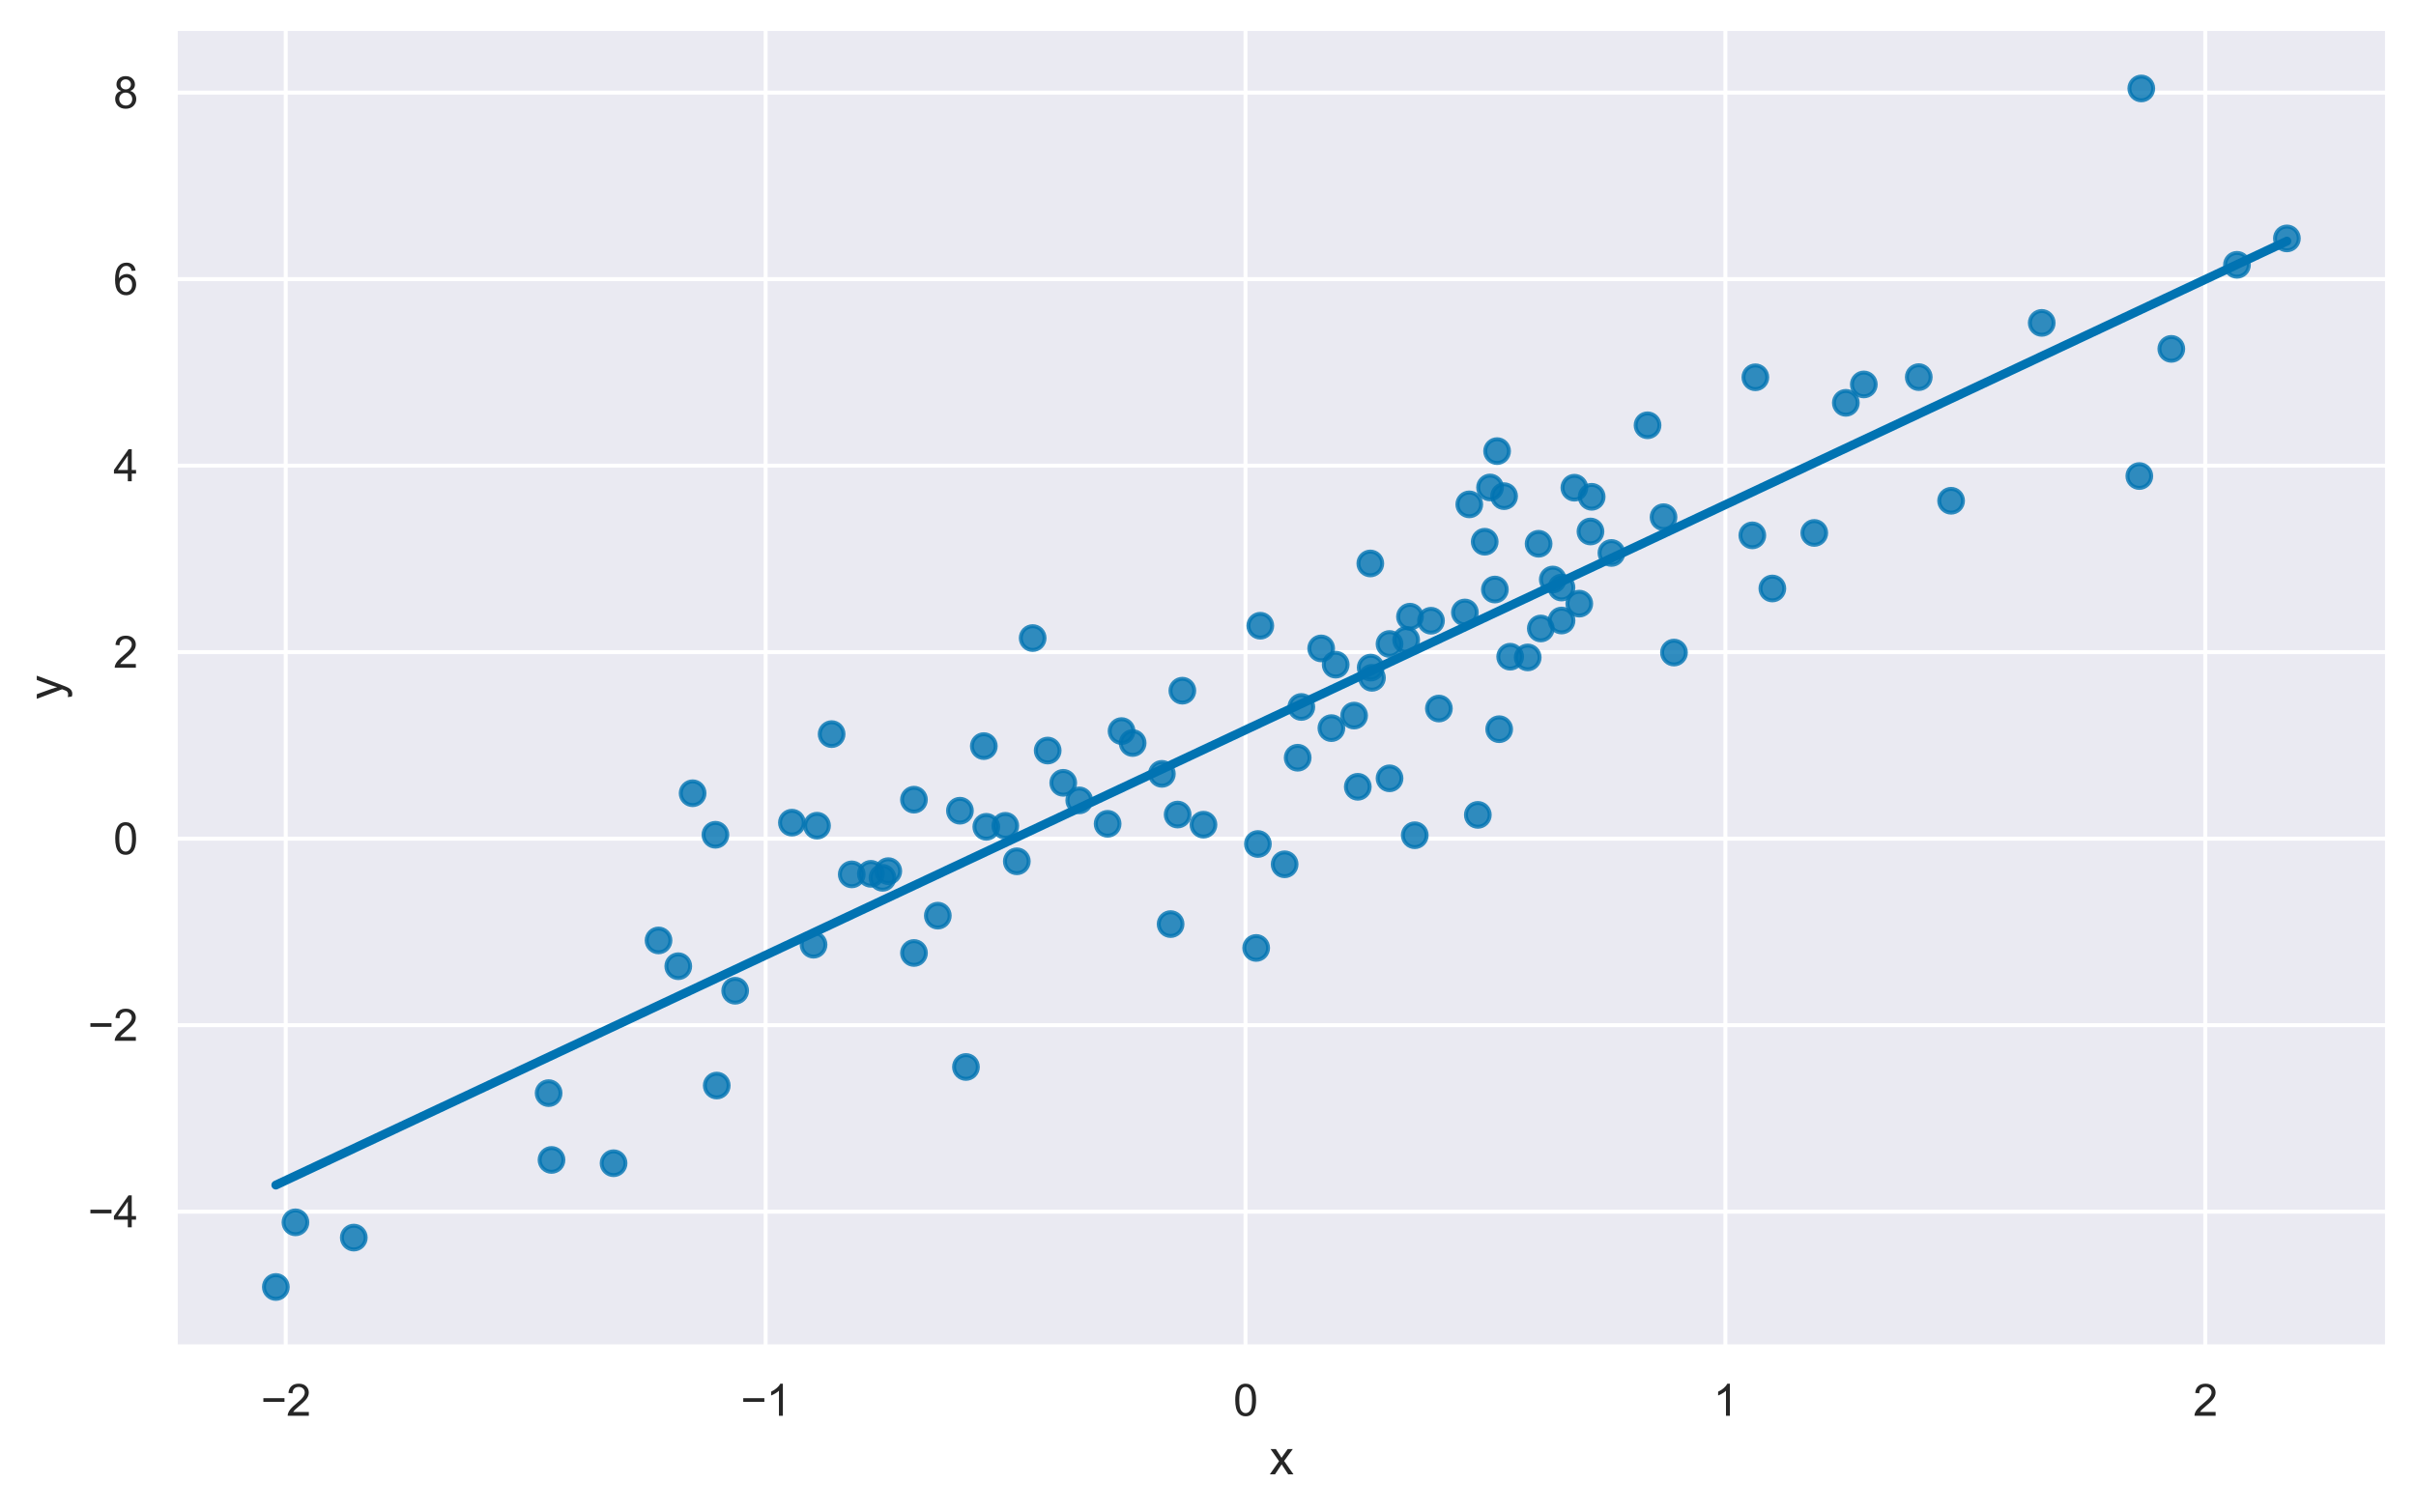 <?xml version="1.0" encoding="utf-8" standalone="no"?>
<!DOCTYPE svg PUBLIC "-//W3C//DTD SVG 1.1//EN"
  "http://www.w3.org/Graphics/SVG/1.1/DTD/svg11.dtd">
<svg xmlns:xlink="http://www.w3.org/1999/xlink" width="609.416pt" height="381.574pt" viewBox="0 0 609.416 381.574" xmlns="http://www.w3.org/2000/svg" version="1.1">
 <defs>
  <style type="text/css">*{stroke-linejoin: round; stroke-linecap: butt}</style>
 </defs>
 <g id="figure_1">
  <g id="patch_1">
   <path d="M 0 381.574 
L 609.416 381.574 
L 609.416 0 
L 0 0 
z
" style="fill: #ffffff"/>
  </g>
  <g id="axes_1">
   <g id="patch_2">
    <path d="M 44.216 339.84 
L 602.216 339.84 
L 602.216 7.2 
L 44.216 7.2 
z
" style="fill: #eaeaf2"/>
   </g>
   <g id="matplotlib.axis_1">
    <g id="xtick_1">
     <g id="line2d_1">
      <path d="M 72.077 339.84 
L 72.077 7.2 
" clip-path="url(#p6681781b5a)" style="fill: none; stroke: #ffffff; stroke-linecap: round"/>
     </g>
     <g id="text_1">
      <!-- −2 -->
      <g style="fill: #262626" transform="translate(65.806 357.214) scale(0.11 -0.11)">
       <defs>
        <path id="ArialMT-2212" d="M 3381 1997 
L 356 1997 
L 356 2522 
L 3381 2522 
L 3381 1997 
z
" transform="scale(0.016)"/>
        <path id="ArialMT-32" d="M 3222 541 
L 3222 0 
L 194 0 
Q 188 203 259 391 
Q 375 700 629 1000 
Q 884 1300 1366 1694 
Q 2113 2306 2375 2664 
Q 2638 3022 2638 3341 
Q 2638 3675 2398 3904 
Q 2159 4134 1775 4134 
Q 1369 4134 1125 3890 
Q 881 3647 878 3216 
L 300 3275 
Q 359 3922 746 4261 
Q 1134 4600 1788 4600 
Q 2447 4600 2831 4234 
Q 3216 3869 3216 3328 
Q 3216 3053 3103 2787 
Q 2991 2522 2730 2228 
Q 2469 1934 1863 1422 
Q 1356 997 1212 845 
Q 1069 694 975 541 
L 3222 541 
z
" transform="scale(0.016)"/>
       </defs>
       <use xlink:href="#ArialMT-2212"/>
       <use xlink:href="#ArialMT-32" x="58.398"/>
      </g>
     </g>
    </g>
    <g id="xtick_2">
     <g id="line2d_2">
      <path d="M 193.123 339.84 
L 193.123 7.2 
" clip-path="url(#p6681781b5a)" style="fill: none; stroke: #ffffff; stroke-linecap: round"/>
     </g>
     <g id="text_2">
      <!-- −1 -->
      <g style="fill: #262626" transform="translate(186.852 357.214) scale(0.11 -0.11)">
       <defs>
        <path id="ArialMT-31" d="M 2384 0 
L 1822 0 
L 1822 3584 
Q 1619 3391 1289 3197 
Q 959 3003 697 2906 
L 697 3450 
Q 1169 3672 1522 3987 
Q 1875 4303 2022 4600 
L 2384 4600 
L 2384 0 
z
" transform="scale(0.016)"/>
       </defs>
       <use xlink:href="#ArialMT-2212"/>
       <use xlink:href="#ArialMT-31" x="58.398"/>
      </g>
     </g>
    </g>
    <g id="xtick_3">
     <g id="line2d_3">
      <path d="M 314.169 339.84 
L 314.169 7.2 
" clip-path="url(#p6681781b5a)" style="fill: none; stroke: #ffffff; stroke-linecap: round"/>
     </g>
     <g id="text_3">
      <!-- 0 -->
      <g style="fill: #262626" transform="translate(311.111 357.214) scale(0.11 -0.11)">
       <defs>
        <path id="ArialMT-30" d="M 266 2259 
Q 266 3072 433 3567 
Q 600 4063 929 4331 
Q 1259 4600 1759 4600 
Q 2128 4600 2406 4451 
Q 2684 4303 2865 4023 
Q 3047 3744 3150 3342 
Q 3253 2941 3253 2259 
Q 3253 1453 3087 958 
Q 2922 463 2592 192 
Q 2263 -78 1759 -78 
Q 1097 -78 719 397 
Q 266 969 266 2259 
z
M 844 2259 
Q 844 1131 1108 757 
Q 1372 384 1759 384 
Q 2147 384 2411 759 
Q 2675 1134 2675 2259 
Q 2675 3391 2411 3762 
Q 2147 4134 1753 4134 
Q 1366 4134 1134 3806 
Q 844 3388 844 2259 
z
" transform="scale(0.016)"/>
       </defs>
       <use xlink:href="#ArialMT-30"/>
      </g>
     </g>
    </g>
    <g id="xtick_4">
     <g id="line2d_4">
      <path d="M 435.216 339.84 
L 435.216 7.2 
" clip-path="url(#p6681781b5a)" style="fill: none; stroke: #ffffff; stroke-linecap: round"/>
     </g>
     <g id="text_4">
      <!-- 1 -->
      <g style="fill: #262626" transform="translate(432.157 357.214) scale(0.11 -0.11)">
       <use xlink:href="#ArialMT-31"/>
      </g>
     </g>
    </g>
    <g id="xtick_5">
     <g id="line2d_5">
      <path d="M 556.262 339.84 
L 556.262 7.2 
" clip-path="url(#p6681781b5a)" style="fill: none; stroke: #ffffff; stroke-linecap: round"/>
     </g>
     <g id="text_5">
      <!-- 2 -->
      <g style="fill: #262626" transform="translate(553.204 357.214) scale(0.11 -0.11)">
       <use xlink:href="#ArialMT-32"/>
      </g>
     </g>
    </g>
    <g id="text_6">
     <!-- x -->
     <g style="fill: #262626" transform="translate(320.216 371.989) scale(0.12 -0.12)">
      <defs>
       <path id="ArialMT-78" d="M 47 0 
L 1259 1725 
L 138 3319 
L 841 3319 
L 1350 2541 
Q 1494 2319 1581 2169 
Q 1719 2375 1834 2534 
L 2394 3319 
L 3066 3319 
L 1919 1756 
L 3153 0 
L 2463 0 
L 1781 1031 
L 1600 1309 
L 728 0 
L 47 0 
z
" transform="scale(0.016)"/>
      </defs>
      <use xlink:href="#ArialMT-78"/>
     </g>
    </g>
   </g>
   <g id="matplotlib.axis_2">
    <g id="ytick_1">
     <g id="line2d_6">
      <path d="M 44.216 305.722 
L 602.216 305.722 
" clip-path="url(#p6681781b5a)" style="fill: none; stroke: #ffffff; stroke-linecap: round"/>
     </g>
     <g id="text_7">
      <!-- −4 -->
      <g style="fill: #262626" transform="translate(22.174 309.659) scale(0.11 -0.11)">
       <defs>
        <path id="ArialMT-34" d="M 2069 0 
L 2069 1097 
L 81 1097 
L 81 1613 
L 2172 4581 
L 2631 4581 
L 2631 1613 
L 3250 1613 
L 3250 1097 
L 2631 1097 
L 2631 0 
L 2069 0 
z
M 2069 1613 
L 2069 3678 
L 634 1613 
L 2069 1613 
z
" transform="scale(0.016)"/>
       </defs>
       <use xlink:href="#ArialMT-2212"/>
       <use xlink:href="#ArialMT-34" x="58.398"/>
      </g>
     </g>
    </g>
    <g id="ytick_2">
     <g id="line2d_7">
      <path d="M 44.216 258.663 
L 602.216 258.663 
" clip-path="url(#p6681781b5a)" style="fill: none; stroke: #ffffff; stroke-linecap: round"/>
     </g>
     <g id="text_8">
      <!-- −2 -->
      <g style="fill: #262626" transform="translate(22.174 262.6) scale(0.11 -0.11)">
       <use xlink:href="#ArialMT-2212"/>
       <use xlink:href="#ArialMT-32" x="58.398"/>
      </g>
     </g>
    </g>
    <g id="ytick_3">
     <g id="line2d_8">
      <path d="M 44.216 211.604 
L 602.216 211.604 
" clip-path="url(#p6681781b5a)" style="fill: none; stroke: #ffffff; stroke-linecap: round"/>
     </g>
     <g id="text_9">
      <!-- 0 -->
      <g style="fill: #262626" transform="translate(28.599 215.541) scale(0.11 -0.11)">
       <use xlink:href="#ArialMT-30"/>
      </g>
     </g>
    </g>
    <g id="ytick_4">
     <g id="line2d_9">
      <path d="M 44.216 164.544 
L 602.216 164.544 
" clip-path="url(#p6681781b5a)" style="fill: none; stroke: #ffffff; stroke-linecap: round"/>
     </g>
     <g id="text_10">
      <!-- 2 -->
      <g style="fill: #262626" transform="translate(28.599 168.481) scale(0.11 -0.11)">
       <use xlink:href="#ArialMT-32"/>
      </g>
     </g>
    </g>
    <g id="ytick_5">
     <g id="line2d_10">
      <path d="M 44.216 117.485 
L 602.216 117.485 
" clip-path="url(#p6681781b5a)" style="fill: none; stroke: #ffffff; stroke-linecap: round"/>
     </g>
     <g id="text_11">
      <!-- 4 -->
      <g style="fill: #262626" transform="translate(28.599 121.422) scale(0.11 -0.11)">
       <use xlink:href="#ArialMT-34"/>
      </g>
     </g>
    </g>
    <g id="ytick_6">
     <g id="line2d_11">
      <path d="M 44.216 70.426 
L 602.216 70.426 
" clip-path="url(#p6681781b5a)" style="fill: none; stroke: #ffffff; stroke-linecap: round"/>
     </g>
     <g id="text_12">
      <!-- 6 -->
      <g style="fill: #262626" transform="translate(28.599 74.363) scale(0.11 -0.11)">
       <defs>
        <path id="ArialMT-36" d="M 3184 3459 
L 2625 3416 
Q 2550 3747 2413 3897 
Q 2184 4138 1850 4138 
Q 1581 4138 1378 3988 
Q 1113 3794 959 3422 
Q 806 3050 800 2363 
Q 1003 2672 1297 2822 
Q 1591 2972 1913 2972 
Q 2475 2972 2870 2558 
Q 3266 2144 3266 1488 
Q 3266 1056 3080 686 
Q 2894 316 2569 119 
Q 2244 -78 1831 -78 
Q 1128 -78 684 439 
Q 241 956 241 2144 
Q 241 3472 731 4075 
Q 1159 4600 1884 4600 
Q 2425 4600 2770 4297 
Q 3116 3994 3184 3459 
z
M 888 1484 
Q 888 1194 1011 928 
Q 1134 663 1356 523 
Q 1578 384 1822 384 
Q 2178 384 2434 671 
Q 2691 959 2691 1453 
Q 2691 1928 2437 2201 
Q 2184 2475 1800 2475 
Q 1419 2475 1153 2201 
Q 888 1928 888 1484 
z
" transform="scale(0.016)"/>
       </defs>
       <use xlink:href="#ArialMT-36"/>
      </g>
     </g>
    </g>
    <g id="ytick_7">
     <g id="line2d_12">
      <path d="M 44.216 23.366 
L 602.216 23.366 
" clip-path="url(#p6681781b5a)" style="fill: none; stroke: #ffffff; stroke-linecap: round"/>
     </g>
     <g id="text_13">
      <!-- 8 -->
      <g style="fill: #262626" transform="translate(28.599 27.303) scale(0.11 -0.11)">
       <defs>
        <path id="ArialMT-38" d="M 1131 2484 
Q 781 2613 612 2850 
Q 444 3088 444 3419 
Q 444 3919 803 4259 
Q 1163 4600 1759 4600 
Q 2359 4600 2725 4251 
Q 3091 3903 3091 3403 
Q 3091 3084 2923 2848 
Q 2756 2613 2416 2484 
Q 2838 2347 3058 2040 
Q 3278 1734 3278 1309 
Q 3278 722 2862 322 
Q 2447 -78 1769 -78 
Q 1091 -78 675 323 
Q 259 725 259 1325 
Q 259 1772 486 2073 
Q 713 2375 1131 2484 
z
M 1019 3438 
Q 1019 3113 1228 2906 
Q 1438 2700 1772 2700 
Q 2097 2700 2305 2904 
Q 2513 3109 2513 3406 
Q 2513 3716 2298 3927 
Q 2084 4138 1766 4138 
Q 1444 4138 1231 3931 
Q 1019 3725 1019 3438 
z
M 838 1322 
Q 838 1081 952 856 
Q 1066 631 1291 507 
Q 1516 384 1775 384 
Q 2178 384 2440 643 
Q 2703 903 2703 1303 
Q 2703 1709 2433 1975 
Q 2163 2241 1756 2241 
Q 1359 2241 1098 1978 
Q 838 1716 838 1322 
z
" transform="scale(0.016)"/>
       </defs>
       <use xlink:href="#ArialMT-38"/>
      </g>
     </g>
    </g>
    <g id="text_14">
     <!-- y -->
     <g style="fill: #262626" transform="translate(15.649 176.52) rotate(-90) scale(0.12 -0.12)">
      <defs>
       <path id="ArialMT-79" d="M 397 -1278 
L 334 -750 
Q 519 -800 656 -800 
Q 844 -800 956 -737 
Q 1069 -675 1141 -563 
Q 1194 -478 1313 -144 
Q 1328 -97 1363 -6 
L 103 3319 
L 709 3319 
L 1400 1397 
Q 1534 1031 1641 628 
Q 1738 1016 1872 1384 
L 2581 3319 
L 3144 3319 
L 1881 -56 
Q 1678 -603 1566 -809 
Q 1416 -1088 1222 -1217 
Q 1028 -1347 759 -1347 
Q 597 -1347 397 -1278 
z
" transform="scale(0.016)"/>
      </defs>
      <use xlink:href="#ArialMT-79"/>
     </g>
    </g>
   </g>
   <g id="PathCollection_1">
    <defs>
     <path id="mf088ada29c" d="M 0 3 
C 0.796 3 1.559 2.684 2.121 2.121 
C 2.684 1.559 3 0.796 3 0 
C 3 -0.796 2.684 -1.559 2.121 -2.121 
C 1.559 -2.684 0.796 -3 0 -3 
C -0.796 -3 -1.559 -2.684 -2.121 -2.121 
C -2.684 -1.559 -3 -0.796 -3 0 
C -3 0.796 -2.684 1.559 -2.121 2.121 
C -1.559 2.684 -0.796 3 0 3 
z
" style="stroke: #0173b2; stroke-opacity: 0.8"/>
    </defs>
    <g clip-path="url(#p6681781b5a)">
     <use xlink:href="#mf088ada29c" x="236.557" y="231.029" style="fill: #0173b2; fill-opacity: 0.8; stroke: #0173b2; stroke-opacity: 0.8"/>
     <use xlink:href="#mf088ada29c" x="379.395" y="125.185" style="fill: #0173b2; fill-opacity: 0.8; stroke: #0173b2; stroke-opacity: 0.8"/>
     <use xlink:href="#mf088ada29c" x="547.696" y="88.023" style="fill: #0173b2; fill-opacity: 0.8; stroke: #0173b2; stroke-opacity: 0.8"/>
     <use xlink:href="#mf088ada29c" x="214.847" y="220.617" style="fill: #0173b2; fill-opacity: 0.8; stroke: #0173b2; stroke-opacity: 0.8"/>
     <use xlink:href="#mf088ada29c" x="230.536" y="201.767" style="fill: #0173b2; fill-opacity: 0.8; stroke: #0173b2; stroke-opacity: 0.8"/>
     <use xlink:href="#mf088ada29c" x="171.088" y="243.787" style="fill: #0173b2; fill-opacity: 0.8; stroke: #0173b2; stroke-opacity: 0.8"/>
     <use xlink:href="#mf088ada29c" x="256.486" y="217.317" style="fill: #0173b2; fill-opacity: 0.8; stroke: #0173b2; stroke-opacity: 0.8"/>
     <use xlink:href="#mf088ada29c" x="356.86" y="210.741" style="fill: #0173b2; fill-opacity: 0.8; stroke: #0173b2; stroke-opacity: 0.8"/>
     <use xlink:href="#mf088ada29c" x="393.884" y="156.564" style="fill: #0173b2; fill-opacity: 0.8; stroke: #0173b2; stroke-opacity: 0.8"/>
     <use xlink:href="#mf088ada29c" x="564.26" y="66.816" style="fill: #0173b2; fill-opacity: 0.8; stroke: #0173b2; stroke-opacity: 0.8"/>
     <use xlink:href="#mf088ada29c" x="388.1" y="137.195" style="fill: #0173b2; fill-opacity: 0.8; stroke: #0173b2; stroke-opacity: 0.8"/>
     <use xlink:href="#mf088ada29c" x="205.208" y="238.36" style="fill: #0173b2; fill-opacity: 0.8; stroke: #0173b2; stroke-opacity: 0.8"/>
     <use xlink:href="#mf088ada29c" x="370.615" y="127.26" style="fill: #0173b2; fill-opacity: 0.8; stroke: #0173b2; stroke-opacity: 0.8"/>
     <use xlink:href="#mf088ada29c" x="282.902" y="184.459" style="fill: #0173b2; fill-opacity: 0.8; stroke: #0173b2; stroke-opacity: 0.8"/>
     <use xlink:href="#mf088ada29c" x="380.928" y="165.693" style="fill: #0173b2; fill-opacity: 0.8; stroke: #0173b2; stroke-opacity: 0.8"/>
     <use xlink:href="#mf088ada29c" x="199.753" y="207.566" style="fill: #0173b2; fill-opacity: 0.8; stroke: #0173b2; stroke-opacity: 0.8"/>
     <use xlink:href="#mf088ada29c" x="316.86" y="239.176" style="fill: #0173b2; fill-opacity: 0.8; stroke: #0173b2; stroke-opacity: 0.8"/>
     <use xlink:href="#mf088ada29c" x="369.507" y="154.537" style="fill: #0173b2; fill-opacity: 0.8; stroke: #0173b2; stroke-opacity: 0.8"/>
     <use xlink:href="#mf088ada29c" x="317.291" y="212.947" style="fill: #0173b2; fill-opacity: 0.8; stroke: #0173b2; stroke-opacity: 0.8"/>
     <use xlink:href="#mf088ada29c" x="345.651" y="142.166" style="fill: #0173b2; fill-opacity: 0.8; stroke: #0173b2; stroke-opacity: 0.8"/>
     <use xlink:href="#mf088ada29c" x="224.064" y="219.797" style="fill: #0173b2; fill-opacity: 0.8; stroke: #0173b2; stroke-opacity: 0.8"/>
     <use xlink:href="#mf088ada29c" x="447.061" y="148.482" style="fill: #0173b2; fill-opacity: 0.8; stroke: #0173b2; stroke-opacity: 0.8"/>
     <use xlink:href="#mf088ada29c" x="138.389" y="275.808" style="fill: #0173b2; fill-opacity: 0.8; stroke: #0173b2; stroke-opacity: 0.8"/>
     <use xlink:href="#mf088ada29c" x="253.576" y="208.362" style="fill: #0173b2; fill-opacity: 0.8; stroke: #0173b2; stroke-opacity: 0.8"/>
     <use xlink:href="#mf088ada29c" x="372.772" y="205.604" style="fill: #0173b2; fill-opacity: 0.8; stroke: #0173b2; stroke-opacity: 0.8"/>
     <use xlink:href="#mf088ada29c" x="350.497" y="162.482" style="fill: #0173b2; fill-opacity: 0.8; stroke: #0173b2; stroke-opacity: 0.8"/>
     <use xlink:href="#mf088ada29c" x="248.789" y="208.613" style="fill: #0173b2; fill-opacity: 0.8; stroke: #0173b2; stroke-opacity: 0.8"/>
     <use xlink:href="#mf088ada29c" x="350.501" y="196.378" style="fill: #0173b2; fill-opacity: 0.8; stroke: #0173b2; stroke-opacity: 0.8"/>
     <use xlink:href="#mf088ada29c" x="230.544" y="240.448" style="fill: #0173b2; fill-opacity: 0.8; stroke: #0173b2; stroke-opacity: 0.8"/>
     <use xlink:href="#mf088ada29c" x="298.24" y="174.267" style="fill: #0173b2; fill-opacity: 0.8; stroke: #0173b2; stroke-opacity: 0.8"/>
     <use xlink:href="#mf088ada29c" x="89.243" y="312.257" style="fill: #0173b2; fill-opacity: 0.8; stroke: #0173b2; stroke-opacity: 0.8"/>
     <use xlink:href="#mf088ada29c" x="355.656" y="155.597" style="fill: #0173b2; fill-opacity: 0.8; stroke: #0173b2; stroke-opacity: 0.8"/>
     <use xlink:href="#mf088ada29c" x="515.01" y="81.468" style="fill: #0173b2; fill-opacity: 0.8; stroke: #0173b2; stroke-opacity: 0.8"/>
     <use xlink:href="#mf088ada29c" x="391.675" y="146.217" style="fill: #0173b2; fill-opacity: 0.8; stroke: #0173b2; stroke-opacity: 0.8"/>
     <use xlink:href="#mf088ada29c" x="69.58" y="324.72" style="fill: #0173b2; fill-opacity: 0.8; stroke: #0173b2; stroke-opacity: 0.8"/>
     <use xlink:href="#mf088ada29c" x="139.115" y="292.665" style="fill: #0173b2; fill-opacity: 0.8; stroke: #0173b2; stroke-opacity: 0.8"/>
     <use xlink:href="#mf088ada29c" x="465.597" y="101.639" style="fill: #0173b2; fill-opacity: 0.8; stroke: #0173b2; stroke-opacity: 0.8"/>
     <use xlink:href="#mf088ada29c" x="442.775" y="95.195" style="fill: #0173b2; fill-opacity: 0.8; stroke: #0173b2; stroke-opacity: 0.8"/>
     <use xlink:href="#mf088ada29c" x="401.184" y="134.099" style="fill: #0173b2; fill-opacity: 0.8; stroke: #0173b2; stroke-opacity: 0.8"/>
     <use xlink:href="#mf088ada29c" x="422.251" y="164.65" style="fill: #0173b2; fill-opacity: 0.8; stroke: #0173b2; stroke-opacity: 0.8"/>
     <use xlink:href="#mf088ada29c" x="342.494" y="198.516" style="fill: #0173b2; fill-opacity: 0.8; stroke: #0173b2; stroke-opacity: 0.8"/>
     <use xlink:href="#mf088ada29c" x="297.048" y="205.521" style="fill: #0173b2; fill-opacity: 0.8; stroke: #0173b2; stroke-opacity: 0.8"/>
     <use xlink:href="#mf088ada29c" x="74.526" y="308.409" style="fill: #0173b2; fill-opacity: 0.8; stroke: #0173b2; stroke-opacity: 0.8"/>
     <use xlink:href="#mf088ada29c" x="185.439" y="249.975" style="fill: #0173b2; fill-opacity: 0.8; stroke: #0173b2; stroke-opacity: 0.8"/>
     <use xlink:href="#mf088ada29c" x="375.853" y="122.99" style="fill: #0173b2; fill-opacity: 0.8; stroke: #0173b2; stroke-opacity: 0.8"/>
     <use xlink:href="#mf088ada29c" x="180.792" y="273.898" style="fill: #0173b2; fill-opacity: 0.8; stroke: #0173b2; stroke-opacity: 0.8"/>
     <use xlink:href="#mf088ada29c" x="327.329" y="191.184" style="fill: #0173b2; fill-opacity: 0.8; stroke: #0173b2; stroke-opacity: 0.8"/>
     <use xlink:href="#mf088ada29c" x="360.957" y="156.618" style="fill: #0173b2; fill-opacity: 0.8; stroke: #0173b2; stroke-opacity: 0.8"/>
     <use xlink:href="#mf088ada29c" x="345.743" y="168.443" style="fill: #0173b2; fill-opacity: 0.8; stroke: #0173b2; stroke-opacity: 0.8"/>
     <use xlink:href="#mf088ada29c" x="248.161" y="188.251" style="fill: #0173b2; fill-opacity: 0.8; stroke: #0173b2; stroke-opacity: 0.8"/>
     <use xlink:href="#mf088ada29c" x="346.066" y="171.02" style="fill: #0173b2; fill-opacity: 0.8; stroke: #0173b2; stroke-opacity: 0.8"/>
     <use xlink:href="#mf088ada29c" x="378.161" y="183.985" style="fill: #0173b2; fill-opacity: 0.8; stroke: #0173b2; stroke-opacity: 0.8"/>
     <use xlink:href="#mf088ada29c" x="317.898" y="157.878" style="fill: #0173b2; fill-opacity: 0.8; stroke: #0173b2; stroke-opacity: 0.8"/>
     <use xlink:href="#mf088ada29c" x="354.694" y="161.468" style="fill: #0173b2; fill-opacity: 0.8; stroke: #0173b2; stroke-opacity: 0.8"/>
     <use xlink:href="#mf088ada29c" x="341.563" y="180.552" style="fill: #0173b2; fill-opacity: 0.8; stroke: #0173b2; stroke-opacity: 0.8"/>
     <use xlink:href="#mf088ada29c" x="401.488" y="125.349" style="fill: #0173b2; fill-opacity: 0.8; stroke: #0173b2; stroke-opacity: 0.8"/>
     <use xlink:href="#mf088ada29c" x="374.504" y="136.685" style="fill: #0173b2; fill-opacity: 0.8; stroke: #0173b2; stroke-opacity: 0.8"/>
     <use xlink:href="#mf088ada29c" x="393.871" y="148.245" style="fill: #0173b2; fill-opacity: 0.8; stroke: #0173b2; stroke-opacity: 0.8"/>
     <use xlink:href="#mf088ada29c" x="154.769" y="293.498" style="fill: #0173b2; fill-opacity: 0.8; stroke: #0173b2; stroke-opacity: 0.8"/>
     <use xlink:href="#mf088ada29c" x="295.276" y="233.158" style="fill: #0173b2; fill-opacity: 0.8; stroke: #0173b2; stroke-opacity: 0.8"/>
     <use xlink:href="#mf088ada29c" x="415.58" y="107.303" style="fill: #0173b2; fill-opacity: 0.8; stroke: #0173b2; stroke-opacity: 0.8"/>
     <use xlink:href="#mf088ada29c" x="336.916" y="167.699" style="fill: #0173b2; fill-opacity: 0.8; stroke: #0173b2; stroke-opacity: 0.8"/>
     <use xlink:href="#mf088ada29c" x="419.612" y="130.49" style="fill: #0173b2; fill-opacity: 0.8; stroke: #0173b2; stroke-opacity: 0.8"/>
     <use xlink:href="#mf088ada29c" x="335.834" y="183.713" style="fill: #0173b2; fill-opacity: 0.8; stroke: #0173b2; stroke-opacity: 0.8"/>
     <use xlink:href="#mf088ada29c" x="268.194" y="197.517" style="fill: #0173b2; fill-opacity: 0.8; stroke: #0173b2; stroke-opacity: 0.8"/>
     <use xlink:href="#mf088ada29c" x="166.109" y="237.281" style="fill: #0173b2; fill-opacity: 0.8; stroke: #0173b2; stroke-opacity: 0.8"/>
     <use xlink:href="#mf088ada29c" x="483.993" y="95.15" style="fill: #0173b2; fill-opacity: 0.8; stroke: #0173b2; stroke-opacity: 0.8"/>
     <use xlink:href="#mf088ada29c" x="242.136" y="204.551" style="fill: #0173b2; fill-opacity: 0.8; stroke: #0173b2; stroke-opacity: 0.8"/>
     <use xlink:href="#mf088ada29c" x="576.852" y="60.153" style="fill: #0173b2; fill-opacity: 0.8; stroke: #0173b2; stroke-opacity: 0.8"/>
     <use xlink:href="#mf088ada29c" x="174.711" y="200.146" style="fill: #0173b2; fill-opacity: 0.8; stroke: #0173b2; stroke-opacity: 0.8"/>
     <use xlink:href="#mf088ada29c" x="328.249" y="178.374" style="fill: #0173b2; fill-opacity: 0.8; stroke: #0173b2; stroke-opacity: 0.8"/>
     <use xlink:href="#mf088ada29c" x="279.389" y="207.857" style="fill: #0173b2; fill-opacity: 0.8; stroke: #0173b2; stroke-opacity: 0.8"/>
     <use xlink:href="#mf088ada29c" x="285.701" y="187.472" style="fill: #0173b2; fill-opacity: 0.8; stroke: #0173b2; stroke-opacity: 0.8"/>
     <use xlink:href="#mf088ada29c" x="397.124" y="123.052" style="fill: #0173b2; fill-opacity: 0.8; stroke: #0173b2; stroke-opacity: 0.8"/>
     <use xlink:href="#mf088ada29c" x="398.361" y="152.306" style="fill: #0173b2; fill-opacity: 0.8; stroke: #0173b2; stroke-opacity: 0.8"/>
     <use xlink:href="#mf088ada29c" x="362.948" y="178.773" style="fill: #0173b2; fill-opacity: 0.8; stroke: #0173b2; stroke-opacity: 0.8"/>
     <use xlink:href="#mf088ada29c" x="260.483" y="160.991" style="fill: #0173b2; fill-opacity: 0.8; stroke: #0173b2; stroke-opacity: 0.8"/>
     <use xlink:href="#mf088ada29c" x="264.271" y="189.374" style="fill: #0173b2; fill-opacity: 0.8; stroke: #0173b2; stroke-opacity: 0.8"/>
     <use xlink:href="#mf088ada29c" x="293.071" y="195.251" style="fill: #0173b2; fill-opacity: 0.8; stroke: #0173b2; stroke-opacity: 0.8"/>
     <use xlink:href="#mf088ada29c" x="385.353" y="165.875" style="fill: #0173b2; fill-opacity: 0.8; stroke: #0173b2; stroke-opacity: 0.8"/>
     <use xlink:href="#mf088ada29c" x="377.069" y="148.746" style="fill: #0173b2; fill-opacity: 0.8; stroke: #0173b2; stroke-opacity: 0.8"/>
     <use xlink:href="#mf088ada29c" x="180.455" y="210.623" style="fill: #0173b2; fill-opacity: 0.8; stroke: #0173b2; stroke-opacity: 0.8"/>
     <use xlink:href="#mf088ada29c" x="457.637" y="134.467" style="fill: #0173b2; fill-opacity: 0.8; stroke: #0173b2; stroke-opacity: 0.8"/>
     <use xlink:href="#mf088ada29c" x="539.628" y="120.111" style="fill: #0173b2; fill-opacity: 0.8; stroke: #0173b2; stroke-opacity: 0.8"/>
     <use xlink:href="#mf088ada29c" x="540.122" y="22.32" style="fill: #0173b2; fill-opacity: 0.8; stroke: #0173b2; stroke-opacity: 0.8"/>
     <use xlink:href="#mf088ada29c" x="333.253" y="163.604" style="fill: #0173b2; fill-opacity: 0.8; stroke: #0173b2; stroke-opacity: 0.8"/>
     <use xlink:href="#mf088ada29c" x="303.564" y="208.076" style="fill: #0173b2; fill-opacity: 0.8; stroke: #0173b2; stroke-opacity: 0.8"/>
     <use xlink:href="#mf088ada29c" x="388.654" y="158.571" style="fill: #0173b2; fill-opacity: 0.8; stroke: #0173b2; stroke-opacity: 0.8"/>
     <use xlink:href="#mf088ada29c" x="470.133" y="96.998" style="fill: #0173b2; fill-opacity: 0.8; stroke: #0173b2; stroke-opacity: 0.8"/>
     <use xlink:href="#mf088ada29c" x="442.01" y="135.077" style="fill: #0173b2; fill-opacity: 0.8; stroke: #0173b2; stroke-opacity: 0.8"/>
     <use xlink:href="#mf088ada29c" x="406.469" y="139.518" style="fill: #0173b2; fill-opacity: 0.8; stroke: #0173b2; stroke-opacity: 0.8"/>
     <use xlink:href="#mf088ada29c" x="243.653" y="269.209" style="fill: #0173b2; fill-opacity: 0.8; stroke: #0173b2; stroke-opacity: 0.8"/>
     <use xlink:href="#mf088ada29c" x="492.147" y="126.347" style="fill: #0173b2; fill-opacity: 0.8; stroke: #0173b2; stroke-opacity: 0.8"/>
     <use xlink:href="#mf088ada29c" x="209.771" y="185.225" style="fill: #0173b2; fill-opacity: 0.8; stroke: #0173b2; stroke-opacity: 0.8"/>
     <use xlink:href="#mf088ada29c" x="219.669" y="220.478" style="fill: #0173b2; fill-opacity: 0.8; stroke: #0173b2; stroke-opacity: 0.8"/>
     <use xlink:href="#mf088ada29c" x="324.038" y="218.074" style="fill: #0173b2; fill-opacity: 0.8; stroke: #0173b2; stroke-opacity: 0.8"/>
     <use xlink:href="#mf088ada29c" x="377.629" y="113.822" style="fill: #0173b2; fill-opacity: 0.8; stroke: #0173b2; stroke-opacity: 0.8"/>
     <use xlink:href="#mf088ada29c" x="206.087" y="208.331" style="fill: #0173b2; fill-opacity: 0.8; stroke: #0173b2; stroke-opacity: 0.8"/>
     <use xlink:href="#mf088ada29c" x="272.235" y="201.945" style="fill: #0173b2; fill-opacity: 0.8; stroke: #0173b2; stroke-opacity: 0.8"/>
     <use xlink:href="#mf088ada29c" x="222.603" y="221.481" style="fill: #0173b2; fill-opacity: 0.8; stroke: #0173b2; stroke-opacity: 0.8"/>
    </g>
   </g>
   <g id="line2d_13">
    <path d="M 69.58 299.003 
L 74.704 296.597 
L 79.828 294.192 
L 84.952 291.786 
L 90.076 289.38 
L 95.2 286.974 
L 100.324 284.569 
L 105.447 282.163 
L 110.571 279.757 
L 115.695 277.352 
L 120.819 274.946 
L 125.943 272.54 
L 131.067 270.134 
L 136.191 267.729 
L 141.315 265.323 
L 146.439 262.917 
L 151.563 260.511 
L 156.687 258.106 
L 161.811 255.7 
L 166.935 253.294 
L 172.059 250.888 
L 177.183 248.483 
L 182.307 246.077 
L 187.431 243.671 
L 192.555 241.266 
L 197.679 238.86 
L 202.803 236.454 
L 207.927 234.048 
L 213.051 231.643 
L 218.175 229.237 
L 223.299 226.831 
L 228.423 224.425 
L 233.547 222.02 
L 238.671 219.614 
L 243.795 217.208 
L 248.919 214.803 
L 254.043 212.397 
L 259.167 209.991 
L 264.29 207.585 
L 269.414 205.18 
L 274.538 202.774 
L 279.662 200.368 
L 284.786 197.962 
L 289.91 195.557 
L 295.034 193.151 
L 300.158 190.745 
L 305.282 188.339 
L 310.406 185.934 
L 315.53 183.528 
L 320.654 181.122 
L 325.778 178.717 
L 330.902 176.311 
L 336.026 173.905 
L 341.15 171.499 
L 346.274 169.094 
L 351.398 166.688 
L 356.522 164.282 
L 361.646 161.876 
L 366.77 159.471 
L 371.894 157.065 
L 377.018 154.659 
L 382.142 152.254 
L 387.266 149.848 
L 392.39 147.442 
L 397.514 145.036 
L 402.638 142.631 
L 407.762 140.225 
L 412.886 137.819 
L 418.009 135.413 
L 423.133 133.008 
L 428.257 130.602 
L 433.381 128.196 
L 438.505 125.79 
L 443.629 123.385 
L 448.753 120.979 
L 453.877 118.573 
L 459.001 116.168 
L 464.125 113.762 
L 469.249 111.356 
L 474.373 108.95 
L 479.497 106.545 
L 484.621 104.139 
L 489.745 101.733 
L 494.869 99.327 
L 499.993 96.922 
L 505.117 94.516 
L 510.241 92.11 
L 515.365 89.705 
L 520.489 87.299 
L 525.613 84.893 
L 530.737 82.487 
L 535.861 80.082 
L 540.985 77.676 
L 546.109 75.27 
L 551.233 72.864 
L 556.357 70.459 
L 561.481 68.053 
L 566.605 65.647 
L 571.728 63.241 
L 576.852 60.836 
" clip-path="url(#p6681781b5a)" style="fill: none; stroke: #0173b2; stroke-width: 2.25; stroke-linecap: round"/>
   </g>
   <g id="patch_3">
    <path d="M 44.216 339.84 
L 44.216 7.2 
" style="fill: none; stroke: #ffffff; stroke-width: 1.25; stroke-linejoin: miter; stroke-linecap: square"/>
   </g>
   <g id="patch_4">
    <path d="M 602.216 339.84 
L 602.216 7.2 
" style="fill: none; stroke: #ffffff; stroke-width: 1.25; stroke-linejoin: miter; stroke-linecap: square"/>
   </g>
   <g id="patch_5">
    <path d="M 44.216 339.84 
L 602.216 339.84 
" style="fill: none; stroke: #ffffff; stroke-width: 1.25; stroke-linejoin: miter; stroke-linecap: square"/>
   </g>
   <g id="patch_6">
    <path d="M 44.216 7.2 
L 602.216 7.2 
" style="fill: none; stroke: #ffffff; stroke-width: 1.25; stroke-linejoin: miter; stroke-linecap: square"/>
   </g>
  </g>
 </g>
 <defs>
  <clipPath id="p6681781b5a">
   <rect x="44.216" y="7.2" width="558" height="332.64"/>
  </clipPath>
 </defs>
</svg>